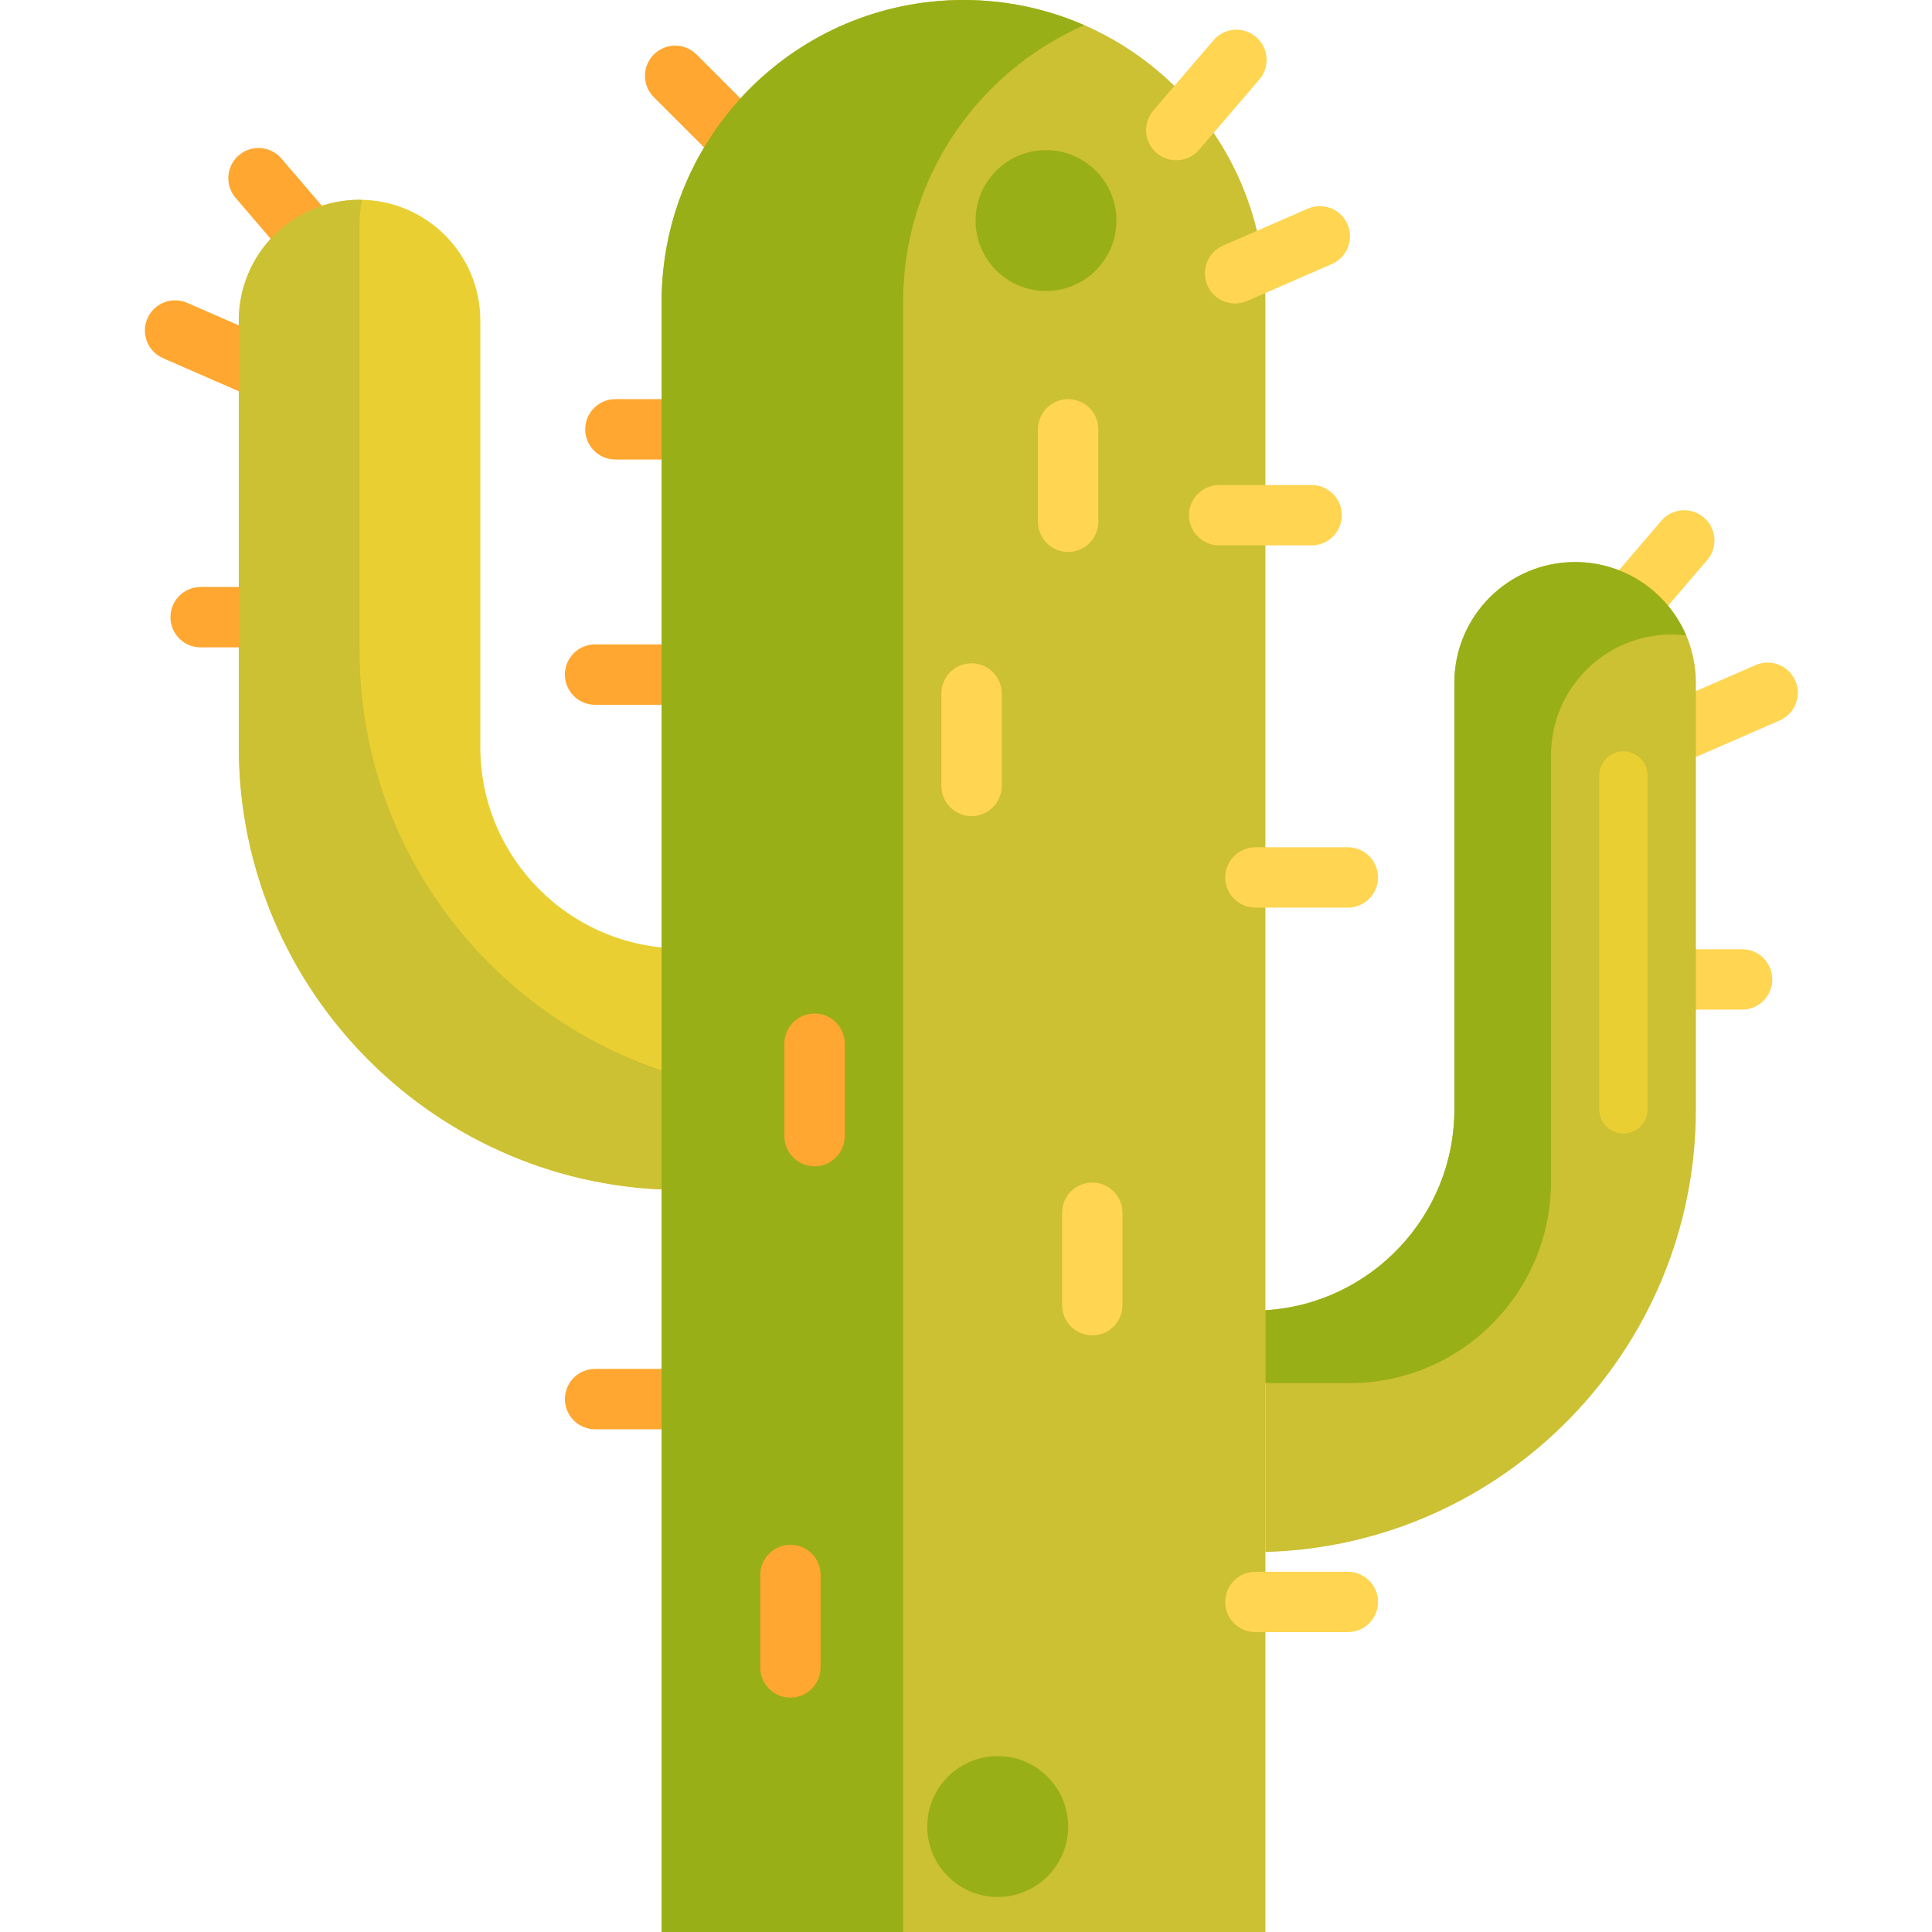<svg height="480pt" viewBox="-35 0 479 480" width="480pt" xmlns="http://www.w3.org/2000/svg"><path d="m193.836 295.629h-60c-60.656 0-110-49.344-110-110v-105.988c0-16.57 13.43-30 30-30 16.566 0 30 13.43 30 30v105.988c0 27.57 22.43 50 50 50h60c16.566 0 30 13.434 30 30 0 16.57-13.434 30-30 30zm0 0" fill="#eacf32"/><path d="m278.879 480h-150v-405c0-41.422 33.578-75 75-75s75 33.578 75 75zm0 0" fill="#ccc033"/><path d="m256.738 39.82c-1.727 0-3.461-.594-4.879-1.805-3.145-2.695-3.508-7.43-.812-10.574l14.945-17.445c2.691-3.148 7.426-3.516 10.574-.816 3.148 2.695 3.512 7.43.816 10.574l-14.949 17.445c-1.48 1.734-3.582 2.621-5.695 2.621zm0 0" fill="#ffd551"/><path d="m135.32 175.098h-22.973c-4.141 0-7.5-3.359-7.5-7.5s3.359-7.5 7.5-7.5h22.973c4.145 0 7.5 3.359 7.5 7.5s-3.355 7.5-7.5 7.5zm0 0" fill="#ffa730"/><path d="m140.367 114.164h-22.973c-4.145 0-7.5-3.355-7.5-7.5 0-4.141 3.355-7.5 7.5-7.5h22.973c4.141 0 7.5 3.359 7.5 7.5 0 4.145-3.359 7.5-7.5 7.5zm0 0" fill="#ffa730"/><path d="m271.355 75.402c-2.891 0-5.648-1.684-6.879-4.504-1.656-3.797.082-8.215 3.875-9.875l21.059-9.18c3.797-1.66 8.215.078 9.875 3.875 1.652 3.797-.082 8.215-3.879 9.875l-21.055 9.18c-.977.43-1.996.629-2.996.629zm0 0" fill="#ffd551"/><path d="m290.367 135.5h-22.973c-4.141 0-7.5-3.359-7.5-7.5s3.359-7.5 7.5-7.5h22.973c4.141 0 7.5 3.359 7.5 7.5s-3.359 7.5-7.5 7.5zm0 0" fill="#ffd551"/><path d="m299.367 225.5h-22.973c-4.141 0-7.5-3.359-7.5-7.5s3.359-7.5 7.5-7.5h22.973c4.141 0 7.5 3.359 7.5 7.5s-3.359 7.5-7.5 7.5zm0 0" fill="#ffd551"/><path d="m148.488 42.586c-1.918 0-3.836-.734-5.305-2.199l-16.242-16.246c-2.93-2.926-2.93-7.676 0-10.605 2.93-2.93 7.68-2.93 10.609 0l16.242 16.246c2.93 2.926 2.93 7.676 0 10.605-1.465 1.465-3.387 2.199-5.305 2.199zm0 0" fill="#ffa730"/><path d="m397.32 250.836h-22.973c-4.141 0-7.5-3.359-7.5-7.5 0-4.145 3.359-7.5 7.5-7.5h22.973c4.145 0 7.5 3.355 7.5 7.5 0 4.141-3.355 7.5-7.5 7.5zm0 0" fill="#ffd551"/><path d="m367.996 159.219c-1.727 0-3.457-.594-4.875-1.805-3.145-2.695-3.512-7.43-.816-10.574l14.945-17.445c2.691-3.148 7.426-3.516 10.578-.816 3.145 2.695 3.508 7.43.816 10.574l-14.945 17.445c-1.484 1.73-3.59 2.621-5.703 2.621zm0 0" fill="#ffd551"/><path d="m382.617 188.801c-2.895 0-5.648-1.684-6.879-4.504-1.656-3.797.078-8.219 3.875-9.875l21.059-9.184c3.797-1.656 8.215.082 9.875 3.879 1.656 3.793-.082 8.215-3.879 9.871l-21.059 9.184c-.977.43-1.992.629-2.992.629zm0 0" fill="#ffd551"/><g fill="#ffa730"><path d="m37.32 160.836h-22.973c-4.141 0-7.5-3.359-7.5-7.5 0-4.145 3.359-7.5 7.5-7.5h22.973c4.145 0 7.5 3.355 7.5 7.5 0 4.141-3.355 7.5-7.5 7.5zm0 0"/><path d="m43.672 69.219c-2.113 0-4.215-.891-5.699-2.621l-14.945-17.449c-2.695-3.141-2.328-7.875.816-10.574 3.145-2.695 7.879-2.332 10.574.816l14.949 17.449c2.695 3.141 2.328 7.875-.816 10.57-1.414 1.215-3.152 1.809-4.879 1.809zm0 0"/><path d="m29.055 98.801c-1 0-2.016-.203-2.992-.625l-21.059-9.184c-3.797-1.656-5.531-6.078-3.875-9.875 1.656-3.793 6.074-5.531 9.871-3.875l21.059 9.184c3.797 1.652 5.531 6.074 3.875 9.871-1.23 2.82-3.984 4.504-6.879 4.504zm0 0"/><path d="m135.32 355.098h-22.973c-4.141 0-7.5-3.359-7.5-7.5s3.359-7.5 7.5-7.5h22.973c4.145 0 7.5 3.359 7.5 7.5s-3.355 7.5-7.5 7.5zm0 0"/></g><path d="m299.367 405.5h-22.973c-4.141 0-7.5-3.359-7.5-7.5s3.359-7.5 7.5-7.5h22.973c4.141 0 7.5 3.359 7.5 7.5s-3.359 7.5-7.5 7.5zm0 0" fill="#ffd551"/><path d="m205.879 202.773c-4.141 0-7.5-3.359-7.5-7.5v-22.977c0-4.141 3.359-7.5 7.5-7.5s7.5 3.359 7.5 7.5v22.973c0 4.145-3.355 7.504-7.5 7.504zm0 0" fill="#ffd551"/><path d="m229.879 137.137c-4.141 0-7.5-3.355-7.5-7.5v-22.973c0-4.141 3.359-7.5 7.5-7.5s7.5 3.359 7.5 7.5v22.973c0 4.145-3.355 7.5-7.5 7.5zm0 0" fill="#ffd551"/><path d="m163.836 271.629c-60.656 0-110-49.344-110-110v-105.988c0-2.051.207-4.051.598-5.984-.199-.008-.398-.016-.598-.016-16.57 0-30 13.43-30 30v105.988c0 60.656 49.344 110 110 110h60c14.512 0 26.621-10.305 29.398-24zm0 0" fill="#ccc033"/><path d="m233.879 6.258c-9.188-4.016-19.328-6.258-30-6.258-41.422 0-75 33.578-75 75v405h60v-405c0-30.754 18.516-57.164 45-68.742zm0 0" fill="#99af17"/><path d="m355.836 139.641c-16.57 0-30 13.43-30 30v105.988c0 26.547-20.797 48.32-46.957 49.898v60.059c59.254-1.617 106.957-50.32 106.957-109.957v-105.988c0-16.57-13.434-30-30-30zm0 0" fill="#ccc033"/><path d="m367.836 281.629c-3.316 0-6-2.688-6-6v-82.965c0-3.312 2.684-6 6-6 3.312 0 6 2.688 6 6v82.965c0 3.316-2.688 6-6 6zm0 0" fill="#eacf32"/><path d="m355.836 139.641c-16.57 0-30 13.43-30 30v105.988c0 26.547-20.797 48.32-46.957 49.898v18.102h20.957c27.57 0 50-22.43 50-50v-105.988c0-16.57 13.43-30 30-30 1.219 0 2.414.082 3.598.223-4.582-10.715-15.211-18.223-27.598-18.223zm0 0" fill="#99af17"/><path d="m235.879 331.773c-4.141 0-7.5-3.359-7.5-7.5v-22.973c0-4.145 3.359-7.5 7.5-7.5s7.5 3.355 7.5 7.5v22.973c0 4.141-3.355 7.5-7.5 7.5zm0 0" fill="#ffd551"/><path d="m166.879 289.773c-4.141 0-7.5-3.359-7.5-7.5v-22.973c0-4.145 3.359-7.5 7.5-7.5s7.5 3.355 7.5 7.5v22.973c0 4.141-3.355 7.5-7.5 7.5zm0 0" fill="#ffa730"/><path d="m160.879 421.773c-4.141 0-7.5-3.359-7.5-7.5v-22.973c0-4.145 3.359-7.5 7.5-7.5s7.5 3.355 7.5 7.5v22.973c0 4.141-3.355 7.5-7.5 7.5zm0 0" fill="#ffa730"/><path d="m229.879 453.801c0 9.664-7.836 17.5-17.5 17.5-9.664 0-17.5-7.836-17.5-17.5 0-9.664 7.836-17.5 17.5-17.5 9.664 0 17.5 7.836 17.5 17.5zm0 0" fill="#99af17"/><path d="m241.879 54.801c0 9.664-7.836 17.5-17.5 17.5-9.664 0-17.5-7.836-17.5-17.5 0-9.664 7.836-17.5 17.5-17.5 9.664 0 17.5 7.836 17.5 17.5zm0 0" fill="#99af17"/></svg>